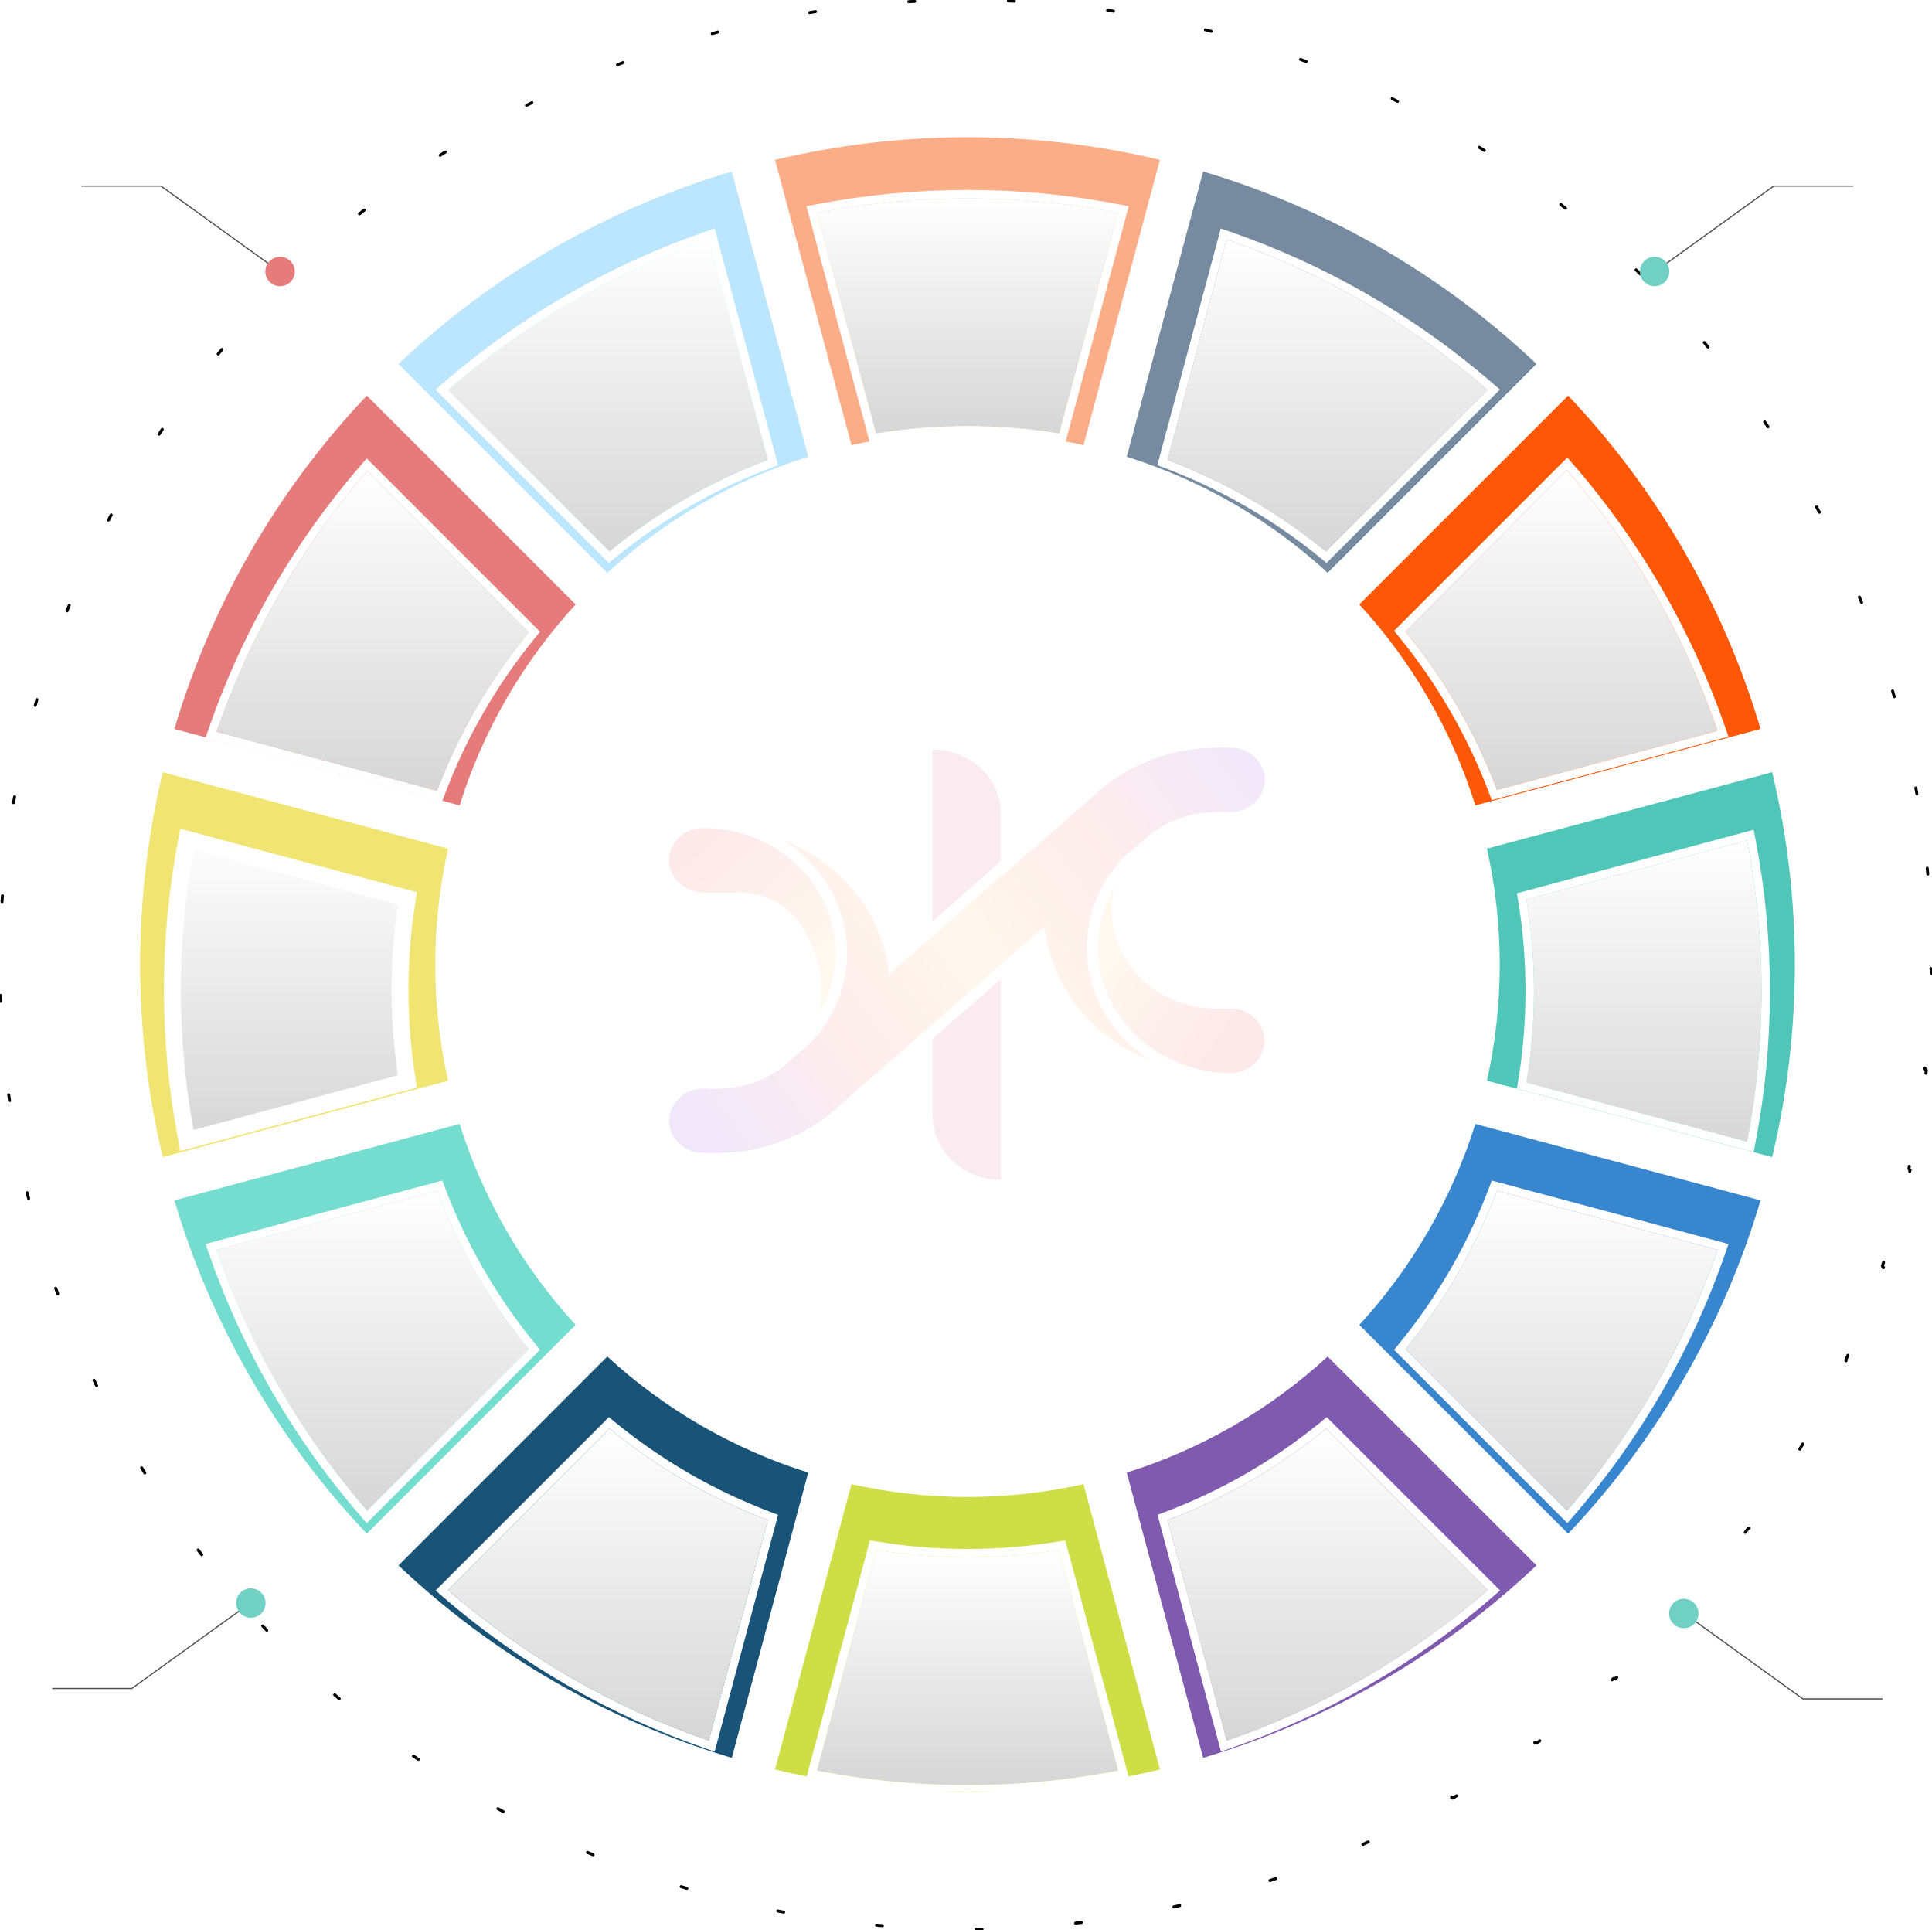 <svg width="926" height="925" viewBox="0 0 926 925" fill="none" xmlns="http://www.w3.org/2000/svg">
<path d="M923.713 416.044C925.156 430.555 925.927 445.264 925.995 460.138C925.601 460.14 925.282 460.46 925.283 460.855C925.284 461.051 925.284 461.248 925.285 461.444C925.285 461.724 925.286 462.005 925.286 462.285C925.286 462.763 925.285 463.239 925.283 463.716C925.282 464.111 925.601 464.431 925.995 464.433C925.927 479.307 925.156 494.016 923.713 508.527C923.32 508.488 922.97 508.774 922.93 509.166C922.835 510.113 922.736 511.06 922.635 512.005C922.593 512.397 922.876 512.749 923.268 512.792C921.662 527.55 919.361 542.1 916.397 556.408C916.01 556.327 915.632 556.575 915.552 556.961C915.357 557.893 915.16 558.823 914.96 559.752C914.877 560.138 915.122 560.518 915.507 560.601C912.366 575.082 908.545 589.311 904.08 603.252C903.704 603.131 903.302 603.337 903.181 603.713C902.89 604.617 902.596 605.52 902.299 606.422C902.176 606.797 902.38 607.201 902.754 607.324C898.11 621.37 892.81 635.117 886.89 648.53C886.529 648.371 886.107 648.534 885.947 648.894C885.563 649.762 885.175 650.628 884.786 651.493C884.624 651.853 884.784 652.276 885.143 652.438C879.053 665.896 872.335 679.011 865.029 691.746C864.687 691.549 864.251 691.667 864.054 692.009C863.58 692.831 863.105 693.651 862.626 694.47C862.427 694.81 862.542 695.248 862.882 695.447C855.421 708.176 847.368 720.517 838.761 732.431C838.441 732.2 837.995 732.272 837.763 732.591C837.207 733.359 836.648 734.125 836.087 734.889C835.853 735.207 835.922 735.654 836.24 735.888C827.498 747.755 818.203 759.191 808.392 770.156C808.098 769.893 807.647 769.918 807.383 770.211C806.75 770.917 806.114 771.621 805.476 772.323C805.211 772.615 805.233 773.066 805.524 773.332C795.605 784.215 785.172 794.624 774.264 804.52C773.999 804.228 773.547 804.205 773.255 804.47C772.552 805.106 771.846 805.74 771.139 806.372C770.845 806.635 770.819 807.086 771.082 807.38C760.096 817.165 748.639 826.434 736.751 835.15C736.518 834.832 736.071 834.763 735.753 834.996C734.987 835.555 734.22 836.112 733.451 836.667C733.131 836.898 733.058 837.344 733.289 837.664C721.357 846.244 708.999 854.271 696.253 861.708C696.055 861.367 695.618 861.251 695.277 861.449C694.457 861.926 693.636 862.4 692.813 862.872C692.47 863.068 692.352 863.504 692.548 863.847C679.8 871.127 666.673 877.819 653.202 883.887C653.041 883.527 652.618 883.367 652.258 883.528C651.393 883.916 650.526 884.302 649.657 884.685C649.296 884.845 649.133 885.266 649.292 885.627C635.869 891.524 622.114 896.803 608.06 901.428C607.938 901.053 607.534 900.849 607.159 900.972C606.257 901.267 605.353 901.56 604.448 901.85C604.073 901.97 603.866 902.372 603.986 902.748C590.04 907.194 575.807 910.998 561.322 914.126C561.239 913.74 560.859 913.495 560.474 913.578C559.544 913.777 558.614 913.973 557.682 914.167C557.296 914.247 557.048 914.625 557.128 915.011C542.818 917.962 528.266 920.253 513.507 921.852C513.465 921.46 513.113 921.176 512.721 921.218C511.775 921.319 510.829 921.417 509.882 921.512C509.489 921.552 509.203 921.902 509.242 922.294C494.731 923.731 480.022 924.499 465.147 924.566C465.146 924.172 464.825 923.853 464.431 923.854C464.174 923.855 463.917 923.856 463.66 923.856C463.44 923.856 463.22 923.857 463 923.857C462.523 923.857 462.046 923.856 461.569 923.854C461.175 923.853 460.854 924.172 460.853 924.566C445.978 924.499 431.269 923.731 416.758 922.294C416.797 921.902 416.511 921.552 416.118 921.512C415.716 921.472 415.313 921.431 414.911 921.389C414.367 921.333 413.823 921.276 413.279 921.218C412.887 921.176 412.535 921.46 412.493 921.852C397.733 920.253 383.182 917.962 368.872 915.011C368.952 914.625 368.704 914.247 368.318 914.167C367.386 913.973 366.456 913.777 365.526 913.578C365.14 913.495 364.761 913.74 364.678 914.126C350.193 910.998 335.96 907.194 322.014 902.748C322.134 902.372 321.927 901.97 321.552 901.85C320.647 901.56 319.743 901.267 318.841 900.972C318.466 900.849 318.062 901.053 317.939 901.428C303.886 896.803 290.13 891.524 276.708 885.627C276.867 885.266 276.704 884.844 276.343 884.685C275.474 884.302 274.607 883.916 273.742 883.528C273.382 883.367 272.959 883.527 272.797 883.887C259.327 877.819 246.2 871.127 233.452 863.847C233.648 863.504 233.53 863.068 233.187 862.872C232.364 862.4 231.543 861.926 230.723 861.449C230.382 861.251 229.945 861.367 229.746 861.707C217.001 854.271 204.643 846.244 192.711 837.664C192.942 837.344 192.869 836.898 192.549 836.667C191.78 836.112 191.013 835.555 190.247 834.995C189.929 834.763 189.482 834.832 189.249 835.15C177.361 826.434 165.904 817.165 154.918 807.38C155.181 807.086 155.155 806.635 154.861 806.372C154.154 805.74 153.448 805.106 152.745 804.47C152.452 804.205 152.001 804.228 151.736 804.52C140.828 794.624 130.395 784.215 120.476 773.332C120.767 773.066 120.789 772.615 120.524 772.323C119.886 771.621 119.25 770.917 118.617 770.211C118.353 769.918 117.902 769.893 117.608 770.156C107.797 759.191 98.502 747.755 89.76 735.888C90.078 735.654 90.147 735.207 89.913 734.889C89.352 734.125 88.793 733.359 88.237 732.591C88.005 732.272 87.559 732.2 87.239 732.431C78.632 720.517 70.579 708.176 63.118 695.447C63.458 695.248 63.573 694.81 63.374 694.47C62.895 693.651 62.42 692.831 61.946 692.009C61.749 691.667 61.313 691.549 60.971 691.746C53.664 679.011 46.947 665.896 40.857 652.438C41.216 652.276 41.376 651.853 41.214 651.493C40.825 650.628 40.437 649.762 40.053 648.894C39.893 648.534 39.471 648.371 39.111 648.53C33.19 635.117 27.89 621.37 23.246 607.324C23.62 607.201 23.824 606.797 23.701 606.422C23.404 605.52 23.11 604.617 22.819 603.713C22.698 603.337 22.296 603.131 21.92 603.252C17.455 589.311 13.634 575.082 10.492 560.601C10.878 560.518 11.123 560.138 11.04 559.752C10.84 558.823 10.643 557.893 10.448 556.961C10.368 556.575 9.989 556.327 9.603 556.408C6.639 542.1 4.338 527.55 2.732 512.792C3.124 512.749 3.407 512.397 3.365 512.005C3.264 511.06 3.165 510.113 3.07 509.166C3.03 508.773 2.68 508.487 2.287 508.527C0.844 494.016 0.073 479.307 0.005 464.433C0.399 464.431 0.718 464.111 0.717 463.716C0.715 463.239 0.715 462.763 0.715 462.285C0.715 461.808 0.715 461.332 0.717 460.855C0.718 460.46 0.399 460.14 0.005 460.138C0.073 445.264 0.844 430.555 2.287 416.044C2.68 416.083 3.03 415.797 3.07 415.405C3.165 414.458 3.264 413.511 3.365 412.566C3.407 412.174 3.124 411.822 2.732 411.779C4.338 397.021 6.639 382.471 9.603 368.163C9.99 368.244 10.368 367.996 10.448 367.61C10.643 366.678 10.84 365.748 11.04 364.819C11.123 364.433 10.878 364.053 10.492 363.97C13.634 349.489 17.455 335.26 21.92 321.319C22.296 321.44 22.698 321.234 22.819 320.858C23.11 319.954 23.404 319.051 23.701 318.149C23.824 317.774 23.62 317.37 23.246 317.247C27.89 303.201 33.19 289.454 39.111 276.041C39.471 276.2 39.893 276.037 40.053 275.677C40.437 274.809 40.825 273.943 41.214 273.078C41.376 272.718 41.216 272.295 40.857 272.133C46.947 258.675 53.664 245.56 60.971 232.825C61.313 233.022 61.749 232.904 61.946 232.562C62.42 231.74 62.895 230.92 63.374 230.101C63.573 229.76 63.458 229.323 63.118 229.124C70.579 216.395 78.632 204.054 87.239 192.139C87.559 192.371 88.005 192.299 88.237 191.98C88.793 191.212 89.352 190.446 89.913 189.682C90.147 189.364 90.078 188.917 89.76 188.683C98.502 176.816 107.797 165.38 117.608 154.415C117.902 154.678 118.353 154.653 118.617 154.36C119.25 153.654 119.886 152.95 120.524 152.248C120.789 151.956 120.767 151.505 120.476 151.239C130.395 140.356 140.828 129.947 151.736 120.051C152.001 120.343 152.453 120.366 152.745 120.101C153.448 119.465 154.154 118.831 154.861 118.199C155.155 117.936 155.181 117.485 154.918 117.191C165.904 107.406 177.361 98.137 189.249 89.421C189.482 89.739 189.929 89.808 190.247 89.575C191.013 89.016 191.78 88.459 192.549 87.904C192.869 87.673 192.942 87.227 192.711 86.907C204.643 78.327 217.001 70.3 229.747 62.863C229.945 63.204 230.382 63.32 230.723 63.121C231.543 62.645 232.364 62.171 233.187 61.699C233.53 61.503 233.648 61.067 233.452 60.724C246.2 53.444 259.327 46.752 272.798 40.684C272.959 41.044 273.382 41.204 273.742 41.043C274.607 40.654 275.474 40.269 276.343 39.886C276.704 39.726 276.867 39.305 276.708 38.944C290.131 33.047 303.886 27.768 317.94 23.143C318.063 23.518 318.466 23.722 318.841 23.599C319.743 23.304 320.647 23.011 321.552 22.721C321.927 22.601 322.134 22.199 322.014 21.823C335.96 17.377 350.193 13.572 364.678 10.445C364.761 10.831 365.141 11.076 365.526 10.993C366.456 10.794 367.386 10.598 368.318 10.404C368.704 10.324 368.952 9.946 368.872 9.56C383.182 6.609 397.734 4.318 412.493 2.719C412.535 3.111 412.887 3.395 413.279 3.353C414.225 3.252 415.171 3.154 416.118 3.059C416.511 3.019 416.797 2.669 416.758 2.277C431.269 0.84 445.978 0.072 460.853 0.005C460.854 0.399 461.175 0.718 461.569 0.717C462.046 0.715 462.523 0.715 463 0.715C463.477 0.715 463.954 0.715 464.431 0.717C464.825 0.718 465.146 0.399 465.147 0.005C480.022 0.072 494.731 0.84 509.242 2.277C509.203 2.669 509.489 3.019 509.882 3.059C510.829 3.154 511.775 3.252 512.721 3.353C513.113 3.395 513.465 3.111 513.507 2.719C528.267 4.318 542.818 6.609 557.128 9.56C557.048 9.946 557.296 10.324 557.682 10.404C558.614 10.598 559.544 10.794 560.474 10.993C560.86 11.076 561.239 10.831 561.322 10.445C575.807 13.572 590.04 17.377 603.986 21.823C603.866 22.199 604.073 22.601 604.448 22.721C605.353 23.011 606.257 23.304 607.159 23.599C607.534 23.722 607.938 23.518 608.061 23.143C622.114 27.768 635.87 33.047 649.292 38.944C649.133 39.305 649.296 39.727 649.657 39.886C650.526 40.269 651.393 40.655 652.258 41.043C652.618 41.204 653.041 41.044 653.203 40.684C666.673 46.752 679.8 53.444 692.548 60.724C692.352 61.067 692.47 61.503 692.813 61.699C693.636 62.171 694.457 62.645 695.277 63.122C695.618 63.32 696.055 63.204 696.253 62.864C708.999 70.3 721.357 78.327 733.289 86.907C733.058 87.227 733.131 87.673 733.451 87.904C734.22 88.459 734.987 89.016 735.753 89.576C736.071 89.808 736.518 89.739 736.751 89.421C748.639 98.137 760.096 107.406 771.082 117.191C770.819 117.485 770.845 117.936 771.139 118.199C771.846 118.831 772.552 119.465 773.255 120.101C773.548 120.366 773.999 120.343 774.264 120.051C785.172 129.947 795.605 140.356 805.524 151.239C805.233 151.505 805.211 151.956 805.476 152.248C806.114 152.95 806.75 153.654 807.383 154.36C807.647 154.653 808.098 154.678 808.392 154.415C818.203 165.38 827.498 176.816 836.24 188.683C835.922 188.917 835.853 189.364 836.087 189.682C836.648 190.446 837.207 191.212 837.763 191.98C837.995 192.299 838.441 192.371 838.761 192.14C847.368 204.054 855.422 216.395 862.882 229.124C862.542 229.323 862.427 229.76 862.626 230.101C863.105 230.92 863.58 231.74 864.054 232.562C864.25 232.904 864.687 233.022 865.029 232.825C872.336 245.56 879.053 258.675 885.143 272.133C884.784 272.295 884.624 272.718 884.786 273.078C885.175 273.943 885.563 274.809 885.947 275.677C886.107 276.037 886.529 276.2 886.89 276.041C892.81 289.454 898.11 303.201 902.754 317.247C902.38 317.37 902.176 317.774 902.299 318.149C902.596 319.051 902.89 319.954 903.181 320.858C903.302 321.234 903.704 321.44 904.08 321.319C908.545 335.26 912.366 349.489 915.507 363.97C915.122 364.053 914.877 364.433 914.96 364.819C915.039 365.185 915.117 365.552 915.195 365.919C915.315 366.482 915.434 367.046 915.552 367.61C915.632 367.996 916.01 368.244 916.397 368.163C919.361 382.471 921.662 397.021 923.268 411.779C922.876 411.822 922.593 412.174 922.635 412.566C922.677 412.962 922.719 413.358 922.761 413.755C922.818 414.305 922.875 414.855 922.93 415.405C922.97 415.797 923.32 416.084 923.713 416.044Z" stroke="black" stroke-width="1.429" stroke-linecap="round" stroke-linejoin="round" stroke-dasharray="2.86 45.73"/>
<g clip-path="url(#clip0_102_3)">
<path d="M849.392 554.518L712.68 517.888C720.858 481.274 720.858 443.299 712.68 406.685L849.392 370.055C863.893 430.684 863.893 493.889 849.392 554.518Z" fill="#4FC6B7"/>
<path d="M555.944 847.954C495.315 862.452 432.11 862.452 371.477 847.954L408.111 711.242C444.725 719.42 482.7 719.42 519.314 711.242L555.944 847.954Z" fill="#CEDE47"/>
<path d="M555.944 76.615L519.314 213.327C482.7 205.15 444.725 205.15 408.111 213.327L371.477 76.615C432.11 62.118 495.315 62.118 555.944 76.615Z" fill="#FBAD88"/>
<path d="M736.425 174.404L636.344 274.485C608.725 249.094 575.84 230.11 540.039 218.884L576.673 82.172C636.433 99.932 691.164 131.531 736.425 174.404Z" fill="#768BA0"/>
<path d="M387.378 218.884C351.582 230.11 318.696 249.094 291.074 274.485L190.996 174.404C236.254 131.531 290.989 99.932 350.748 82.172L387.378 218.884Z" fill="#BCE6FE"/>
<path d="M387.378 705.687L350.748 842.4C290.989 824.639 236.254 793.041 190.996 750.168L291.074 650.086C318.696 675.478 351.582 694.461 387.378 705.687Z" fill="#195478"/>
<path d="M736.425 750.168C691.164 793.041 636.433 824.639 576.673 842.4L540.039 705.687C575.84 694.461 608.725 675.478 636.344 650.086L736.425 750.168Z" fill="#7F5AAF"/>
<path d="M843.833 349.33L707.121 385.964C695.895 350.164 676.911 317.278 651.52 289.656L751.597 189.578C794.474 234.836 826.073 289.571 843.833 349.33Z" fill="#FD5807"/>
<path d="M275.907 289.656C250.515 317.282 231.528 350.164 220.302 385.964L83.594 349.33C101.35 289.571 132.952 234.836 175.826 189.578L275.907 289.656Z" fill="#E67B7B"/>
<path d="M275.907 634.922L175.826 735.004C132.952 689.746 101.35 635.011 83.594 575.252L220.302 538.617C231.528 574.418 250.515 607.299 275.907 634.922Z" fill="#75DDD0"/>
<path d="M843.833 575.252C826.073 635.011 794.474 689.746 751.597 735.004L651.52 634.926C676.911 607.303 695.895 574.418 707.121 538.617L843.833 575.252Z" fill="#3886CE"/>
<path d="M214.752 517.888L78.04 554.518C63.539 493.889 63.539 430.684 78.04 370.055L214.752 406.685C206.574 443.299 206.574 481.274 214.752 517.888Z" fill="#F0E472"/>
<g filter="url(#filter0_dii_102_3)">
<path fill-rule="evenodd" clip-rule="evenodd" d="M837.367 390.547C846.586 438.229 846.586 487.244 837.367 534.926L731.645 506.599C736.404 477.552 736.404 447.92 731.645 418.874L837.367 390.547Z" fill="url(#paint0_linear_102_3)"/>
<path d="M836.843 536.881L838.942 537.443L839.355 535.31C848.622 487.374 848.622 438.099 839.355 390.163L838.942 388.029L836.843 388.592L731.121 416.919L729.351 417.393L729.647 419.201C734.37 448.031 734.37 477.442 729.647 506.271L729.351 508.08L731.121 508.554L836.843 536.881Z" stroke="white" stroke-width="4.048"/>
</g>
<g filter="url(#filter1_dii_102_3)">
<path fill-rule="evenodd" clip-rule="evenodd" d="M507.633 730.625L535.96 836.347C488.278 845.563 439.263 845.563 391.578 836.347L419.908 730.625C448.955 735.384 478.587 735.384 507.633 730.625Z" fill="url(#paint1_linear_102_3)"/>
<path d="M536.344 838.334L538.478 837.922L537.915 835.823L509.588 730.101L509.114 728.331L507.306 728.627C478.476 733.351 449.065 733.351 420.235 728.627L418.427 728.331L417.953 730.101L389.623 835.823L389.06 837.922L391.194 838.334C439.133 847.599 488.408 847.599 536.344 838.334Z" stroke="white" stroke-width="4.048"/>
</g>
<g filter="url(#filter2_dii_102_3)">
<path fill-rule="evenodd" clip-rule="evenodd" d="M391.578 89.826C439.263 80.61 488.278 80.61 535.96 89.826L507.633 195.548C478.587 190.789 448.955 190.789 419.908 195.548L391.578 89.826Z" fill="url(#paint2_linear_102_3)"/>
<path d="M537.915 90.35L538.478 88.251L536.344 87.839C488.408 78.574 439.133 78.574 391.194 87.839L389.06 88.251L389.623 90.35L417.953 196.072L418.427 197.842L420.235 197.545C449.065 192.822 478.476 192.822 507.306 197.545L509.114 197.841L509.588 196.072L537.915 90.35Z" stroke="white" stroke-width="4.048"/>
</g>
<g filter="url(#filter3_dii_102_3)">
<path fill-rule="evenodd" clip-rule="evenodd" d="M712.941 174.76L635.547 252.154C612.771 233.508 587.11 218.694 559.574 208.292L587.904 102.57C633.808 118.43 676.253 142.935 712.941 174.76Z" fill="url(#paint3_linear_102_3)"/>
<path d="M634.264 253.72L635.682 254.881L636.978 253.585L714.373 176.191L715.909 174.654L714.268 173.23C677.385 141.237 634.714 116.601 588.565 100.657L586.511 99.948L585.949 102.046L557.619 207.768L557.145 209.538L558.859 210.186C586.189 220.51 611.659 235.213 634.264 253.72Z" stroke="white" stroke-width="4.048"/>
</g>
<g filter="url(#filter4_dii_102_3)">
<path fill-rule="evenodd" clip-rule="evenodd" d="M339.748 102.57L368.075 208.293C340.542 218.694 314.88 233.508 292.103 252.154L214.711 174.759C251.396 142.936 293.843 118.43 339.748 102.57Z" fill="url(#paint4_linear_102_3)"/>
<path d="M368.791 210.186L370.505 209.539L370.03 207.769L341.703 102.046L341.141 99.947L339.087 100.657C292.938 116.601 250.265 141.237 213.385 173.23L211.743 174.654L213.28 176.191L290.672 253.586L291.967 254.881L293.385 253.721C315.993 235.214 341.463 220.51 368.791 210.186Z" stroke="white" stroke-width="4.048"/>
</g>
<g filter="url(#filter5_dii_102_3)">
<path fill-rule="evenodd" clip-rule="evenodd" d="M292.103 672.422C314.88 691.068 340.542 705.882 368.075 716.284L339.748 822.006C293.843 806.146 251.396 781.641 214.711 749.817L292.103 672.422Z" fill="url(#paint5_linear_102_3)"/>
<path d="M370.03 716.808L370.505 715.038L368.791 714.39C341.463 704.066 315.993 689.362 293.385 670.856L291.967 669.695L290.672 670.991L213.28 748.386L211.743 749.922L213.385 751.346C250.265 783.339 292.938 807.975 339.087 823.919L341.141 824.629L341.703 822.53L370.03 716.808Z" stroke="white" stroke-width="4.048"/>
</g>
<g filter="url(#filter6_dii_102_3)">
<path fill-rule="evenodd" clip-rule="evenodd" d="M635.641 672.422L713.035 749.816C676.347 781.641 633.902 806.146 587.998 822.006L559.668 716.284C587.203 705.882 612.865 691.068 635.641 672.422Z" fill="url(#paint6_linear_102_3)"/>
<path d="M714.361 751.346L716.003 749.922L714.466 748.385L637.072 670.991L635.776 669.695L634.358 670.856C611.753 689.363 586.283 704.066 558.953 714.39L557.238 715.038L557.713 716.808L586.043 822.53L586.605 824.629L588.659 823.919C634.807 807.975 677.478 783.339 714.361 751.346Z" stroke="white" stroke-width="4.048"/>
</g>
<g filter="url(#filter7_dii_102_3)">
<path fill-rule="evenodd" clip-rule="evenodd" d="M751.013 213.047C782.84 249.732 807.345 292.18 823.206 338.085L717.484 366.415C707.082 338.879 692.267 313.217 673.621 290.439L751.013 213.047Z" fill="url(#paint7_linear_102_3)"/>
<path d="M823.729 340.04L825.828 339.478L825.119 337.424C809.174 291.274 784.538 248.601 752.542 211.72L751.118 210.079L749.582 211.616L672.19 289.008L670.894 290.303L672.055 291.721C690.562 314.329 705.266 339.8 715.59 367.13L716.237 368.845L718.007 368.37L823.729 340.04Z" stroke="white" stroke-width="4.048"/>
</g>
<g filter="url(#filter8_dii_102_3)">
<path fill-rule="evenodd" clip-rule="evenodd" d="M209.512 366.852C219.915 339.316 234.732 313.655 253.379 290.877L175.983 213.484C144.158 250.17 119.651 292.618 103.793 338.522L209.512 366.852Z" fill="url(#paint8_linear_102_3)"/>
<path d="M254.945 292.159L256.106 290.741L254.81 289.446L177.414 212.053L175.878 210.517L174.454 212.158C142.46 249.039 117.822 291.712 101.88 337.861L101.17 339.915L103.269 340.477L208.988 368.807L210.758 369.282L211.406 367.568C221.731 340.236 236.438 314.768 254.945 292.159Z" stroke="white" stroke-width="4.048"/>
</g>
<g filter="url(#filter9_dii_102_3)">
<path fill-rule="evenodd" clip-rule="evenodd" d="M209.512 558.453C219.915 585.989 234.732 611.649 253.378 634.425L175.983 711.821C144.158 675.135 119.651 632.687 103.793 586.783L209.512 558.453Z" fill="url(#paint9_linear_102_3)"/>
<path d="M254.809 635.857L256.105 634.561L254.944 633.143C236.437 610.537 221.731 585.068 211.406 557.738L210.758 556.024L208.988 556.498L103.269 584.828L101.17 585.39L101.88 587.444C117.822 633.593 142.46 676.266 174.454 713.147L175.878 714.789L177.414 713.252L254.809 635.857Z" stroke="white" stroke-width="4.048"/>
</g>
<g filter="url(#filter10_dii_102_3)">
<path fill-rule="evenodd" clip-rule="evenodd" d="M717.503 558.453L823.225 586.783C807.365 632.688 782.859 675.136 751.033 711.821L673.641 634.429C692.287 611.651 707.101 585.989 717.503 558.453Z" fill="url(#paint10_linear_102_3)"/>
<path d="M825.138 587.444L825.848 585.39L823.749 584.828L718.027 556.498L716.257 556.024L715.609 557.738C705.285 585.068 690.581 610.539 672.074 633.147L670.914 634.565L672.209 635.86L749.601 713.253L751.138 714.789L752.562 713.148C784.558 676.267 809.194 633.594 825.138 587.444Z" stroke="white" stroke-width="4.048"/>
</g>
<g filter="url(#filter11_dii_102_3)">
<mask id="path-36-outside-1_102_3" maskUnits="userSpaceOnUse" x="68.883" y="383.836" width="131" height="156" fill="black">
<rect fill="white" x="68.883" y="383.836" width="131" height="156"/>
<path fill-rule="evenodd" clip-rule="evenodd" d="M73.883 385.836C73.883 385.836 73.883 385.836 73.883 385.836ZM195.285 418.364C190.526 447.411 190.526 477.043 195.285 506.089L89.563 534.416C80.344 486.734 80.344 437.719 89.563 390.037L195.285 418.364Z"/>
</mask>
<path fill-rule="evenodd" clip-rule="evenodd" d="M73.883 385.836C73.883 385.836 73.883 385.836 73.883 385.836ZM195.285 418.364C190.526 447.411 190.526 477.043 195.285 506.089L89.563 534.416C80.344 486.734 80.344 437.719 89.563 390.037L195.285 418.364Z" fill="url(#paint11_linear_102_3)"/>
<path d="M75.829 386.392L75.829 386.392L71.936 385.28L71.936 385.28L75.829 386.392ZM195.285 506.089L196.333 510L199.873 509.051L199.28 505.434L195.285 506.089ZM195.285 418.364L199.28 419.019L199.873 415.402L196.333 414.454L195.285 418.364ZM89.563 534.416L85.588 535.185L86.413 539.451L90.61 538.327L89.563 534.416ZM89.563 390.037L90.61 386.127L86.413 385.002L85.588 389.269L89.563 390.037ZM69.834 385.836C69.834 385.547 69.865 385.295 69.904 385.09C69.923 384.987 69.945 384.894 69.966 384.813C69.987 384.731 70.009 384.659 70.029 384.597C70.049 384.535 70.067 384.481 70.084 384.437C70.1 384.392 70.115 384.355 70.126 384.327C70.138 384.298 70.147 384.276 70.153 384.262C70.156 384.255 70.158 384.25 70.159 384.246C70.161 384.243 70.162 384.241 70.162 384.241C70.162 384.241 70.162 384.241 70.162 384.241C70.162 384.241 70.162 384.241 70.162 384.241C70.162 384.241 70.162 384.241 70.162 384.242C70.162 384.242 70.161 384.242 70.161 384.242C70.161 384.243 70.16 384.245 70.159 384.246C70.158 384.25 70.156 384.255 70.153 384.262C70.147 384.276 70.138 384.298 70.126 384.327C70.115 384.355 70.1 384.392 70.084 384.437C70.067 384.481 70.049 384.535 70.029 384.597C70.009 384.659 69.987 384.731 69.966 384.813C69.945 384.894 69.923 384.987 69.904 385.09C69.865 385.295 69.834 385.547 69.834 385.836H77.931C77.931 386.125 77.9 386.377 77.862 386.582C77.843 386.685 77.821 386.777 77.8 386.859C77.779 386.94 77.757 387.013 77.737 387.075C77.717 387.137 77.698 387.191 77.682 387.235C77.665 387.279 77.651 387.317 77.639 387.345C77.628 387.373 77.619 387.396 77.613 387.41C77.61 387.416 77.608 387.422 77.606 387.425C77.605 387.429 77.604 387.431 77.604 387.431C77.604 387.431 77.604 387.431 77.604 387.431C77.604 387.431 77.604 387.431 77.604 387.431C77.604 387.431 77.604 387.43 77.604 387.43C77.604 387.43 77.604 387.43 77.605 387.429C77.605 387.429 77.605 387.427 77.606 387.425C77.608 387.422 77.61 387.416 77.613 387.41C77.619 387.396 77.628 387.373 77.639 387.345C77.651 387.317 77.665 387.279 77.682 387.235C77.698 387.191 77.717 387.137 77.737 387.075C77.757 387.013 77.779 386.94 77.8 386.859C77.821 386.777 77.843 386.685 77.862 386.582C77.9 386.377 77.931 386.125 77.931 385.836H69.834ZM199.28 505.434C194.592 476.821 194.592 447.632 199.28 419.019L191.29 417.71C186.46 447.19 186.46 477.264 191.29 506.744L199.28 505.434ZM90.61 538.327L196.333 510L194.237 502.178L88.515 530.506L90.61 538.327ZM85.588 389.269C76.271 437.458 76.271 486.995 85.588 535.185L93.537 533.648C84.417 486.473 84.417 437.98 93.537 390.806L85.588 389.269ZM196.333 414.454L90.61 386.127L88.515 393.948L194.237 422.275L196.333 414.454Z" fill="white" mask="url(#path-36-outside-1_102_3)"/>
</g>
</g>
<path d="M39 89.156L77.166 89.156L134 130.156L77.166 89.156L39 89.156Z" stroke="#4D4D4D" stroke-width="0.557"/>
<path d="M134.236 137.156C138.129 137.156 141.287 133.999 141.287 130.107C141.287 126.215 138.129 123.057 134.236 123.057C130.342 123.057 127.184 126.215 127.184 130.107C127.184 133.999 130.342 137.156 134.236 137.156Z" fill="#E57B7B"/>
<path d="M25 809.156L63.166 809.156L120 768.156L63.166 809.156L25 809.156Z" stroke="#4D4D4D" stroke-width="0.557"/>
<path d="M120.236 761.156C124.129 761.156 127.287 764.314 127.287 768.206C127.287 772.098 124.129 775.255 120.236 775.255C116.342 775.255 113.184 772.098 113.184 768.206C113.184 764.314 116.342 761.156 120.236 761.156Z" fill="#70D0C4"/>
<path d="M902.289 814.156L864.123 814.156L807.289 773.156L864.123 814.156L902.289 814.156Z" stroke="#4D4D4D" stroke-width="0.557"/>
<path d="M807.054 766.156C803.16 766.156 800.002 769.314 800.002 773.206C800.002 777.098 803.16 780.255 807.054 780.255C810.947 780.255 814.105 777.098 814.105 773.206C814.105 769.314 810.947 766.156 807.054 766.156Z" fill="#70D0C4"/>
<path d="M888.289 89.156L850.123 89.156L793.289 130.156L850.123 89.156L888.289 89.156Z" stroke="#4D4D4D" stroke-width="0.557"/>
<path d="M793.054 137.156C789.16 137.156 786.002 133.999 786.002 130.107C786.002 126.215 789.16 123.057 793.054 123.057C796.947 123.057 800.105 126.215 800.105 130.107C800.105 133.999 796.947 137.156 793.054 137.156Z" fill="#70D0C4"/>
<g opacity="0.1">
<path d="M446.955 359.211V441.589L479.693 412.692V390.02C479.74 372.993 465.048 359.211 446.955 359.211Z" fill="#CC2E6E"/>
<path d="M479.744 565.408V469.203L447.006 497.789V534.599C446.959 551.626 461.651 565.408 479.744 565.408Z" fill="#CC2E6E"/>
<path d="M384.137 443.78C393.349 458.806 395.711 473.166 392.451 485.747C397.601 477.123 400.482 467.209 400.482 456.672C400.482 424.174 372.8 397.634 338.456 396.789H337.086C328.063 396.789 320.693 403.68 320.693 412.216C320.693 420.707 328.016 427.642 337.086 427.642H354.376C366.658 427.642 377.996 433.822 384.137 443.78Z" fill="url(#paint12_linear_102_3)"/>
<path d="M582.93 358.362C562.475 358.362 543.721 365.387 529.265 376.99L529.029 377.212C527.423 378.501 525.911 379.835 524.399 381.213L479.757 420.157V419.713L447.019 448.61V448.699L436.485 457.901L436.06 458.257L434.312 459.768L426.234 466.837C423.116 437.718 402.944 413.311 375.309 402.552C393.827 414.245 406.015 434.072 406.015 456.612C406.015 473.017 399.543 488.043 388.819 499.468L380.222 506.937L378.332 508.582L375.45 511.116C375.403 511.16 375.403 511.16 375.356 511.205C366.758 517.785 355.798 521.697 343.894 521.697H337.138C328.116 521.697 320.746 528.588 320.746 537.123C320.746 545.615 328.068 552.55 337.138 552.55H343.894C364.113 552.55 382.678 545.703 397.086 534.322C397.134 534.278 397.228 534.234 397.275 534.189C399.26 532.633 401.149 530.988 402.944 529.254L403.039 529.165L447.067 490.755V490.799L466.246 474.039L479.804 462.169L490.197 453.1L500.637 443.986C503.708 473.105 523.88 497.557 551.562 508.271C533.091 496.579 520.903 476.751 520.903 454.256C520.903 437.762 527.47 422.691 538.288 411.177L547.122 403.486L548.397 402.375L551.09 400.018C559.782 393.217 570.931 389.126 583.072 389.126H589.827C598.85 389.126 606.219 382.236 606.219 373.7C606.219 365.209 598.897 358.273 589.827 358.273H582.93V358.362Z" fill="url(#paint13_linear_102_3)"/>
<path d="M532.891 436.242C532.891 432.418 533.363 428.684 534.308 425.172C529.206 433.796 526.277 443.71 526.277 454.291C526.277 486.789 553.96 513.33 588.304 514.174H589.674C598.697 514.174 606.066 507.284 606.066 498.748C606.066 490.257 598.744 483.321 589.674 483.321H582.919C555.33 483.321 532.891 462.204 532.891 436.242Z" fill="url(#paint14_linear_102_3)"/>
</g>
<defs>
<filter id="filter0_dii_102_3" x="706.814" y="377.411" width="161.758" height="194.938" filterUnits="userSpaceOnUse" color-interpolation-filters="sRGB">
<feFlood flood-opacity="0" result="BackgroundImageFix"/>
<feColorMatrix in="SourceAlpha" type="matrix" values="0 0 0 0 0 0 0 0 0 0 0 0 0 0 0 0 0 0 127 0" result="hardAlpha"/>
<feOffset dy="12.145"/>
<feGaussianBlur stdDeviation="10.121"/>
<feColorMatrix type="matrix" values="0 0 0 0 0.2 0 0 0 0 0.2 0 0 0 0 0.2 0 0 0 0.2 0"/>
<feBlend mode="normal" in2="BackgroundImageFix" result="effect1_dropShadow_102_3"/>
<feBlend mode="normal" in="SourceGraphic" in2="effect1_dropShadow_102_3" result="shape"/>
<feColorMatrix in="SourceAlpha" type="matrix" values="0 0 0 0 0 0 0 0 0 0 0 0 0 0 0 0 0 0 127 0" result="hardAlpha"/>
<feOffset dy="6.732"/>
<feGaussianBlur stdDeviation="3.366"/>
<feComposite in2="hardAlpha" operator="arithmetic" k2="-1" k3="1"/>
<feColorMatrix type="matrix" values="0 0 0 0 1 0 0 0 0 1 0 0 0 0 1 0 0 0 1 0"/>
<feBlend mode="normal" in2="shape" result="effect2_innerShadow_102_3"/>
<feColorMatrix in="SourceAlpha" type="matrix" values="0 0 0 0 0 0 0 0 0 0 0 0 0 0 0 0 0 0 127 0" result="hardAlpha"/>
<feOffset dy="-6.732"/>
<feGaussianBlur stdDeviation="3.366"/>
<feComposite in2="hardAlpha" operator="arithmetic" k2="-1" k3="1"/>
<feColorMatrix type="matrix" values="0 0 0 0 0.8 0 0 0 0 0.8 0 0 0 0 0.8 0 0 0 1 0"/>
<feBlend mode="normal" in2="effect2_innerShadow_102_3" result="effect3_innerShadow_102_3"/>
</filter>
<filter id="filter1_dii_102_3" x="366.301" y="717.942" width="194.938" height="161.75" filterUnits="userSpaceOnUse" color-interpolation-filters="sRGB">
<feFlood flood-opacity="0" result="BackgroundImageFix"/>
<feColorMatrix in="SourceAlpha" type="matrix" values="0 0 0 0 0 0 0 0 0 0 0 0 0 0 0 0 0 0 127 0" result="hardAlpha"/>
<feOffset dy="12.145"/>
<feGaussianBlur stdDeviation="10.121"/>
<feColorMatrix type="matrix" values="0 0 0 0 0.2 0 0 0 0 0.2 0 0 0 0 0.2 0 0 0 0.2 0"/>
<feBlend mode="normal" in2="BackgroundImageFix" result="effect1_dropShadow_102_3"/>
<feBlend mode="normal" in="SourceGraphic" in2="effect1_dropShadow_102_3" result="shape"/>
<feColorMatrix in="SourceAlpha" type="matrix" values="0 0 0 0 0 0 0 0 0 0 0 0 0 0 0 0 0 0 127 0" result="hardAlpha"/>
<feOffset dy="6.732"/>
<feGaussianBlur stdDeviation="3.366"/>
<feComposite in2="hardAlpha" operator="arithmetic" k2="-1" k3="1"/>
<feColorMatrix type="matrix" values="0 0 0 0 1 0 0 0 0 1 0 0 0 0 1 0 0 0 1 0"/>
<feBlend mode="normal" in2="shape" result="effect2_innerShadow_102_3"/>
<feColorMatrix in="SourceAlpha" type="matrix" values="0 0 0 0 0 0 0 0 0 0 0 0 0 0 0 0 0 0 127 0" result="hardAlpha"/>
<feOffset dy="-6.732"/>
<feGaussianBlur stdDeviation="3.366"/>
<feComposite in2="hardAlpha" operator="arithmetic" k2="-1" k3="1"/>
<feColorMatrix type="matrix" values="0 0 0 0 0.8 0 0 0 0 0.8 0 0 0 0 0.8 0 0 0 1 0"/>
<feBlend mode="normal" in2="effect2_innerShadow_102_3" result="effect3_innerShadow_102_3"/>
</filter>
<filter id="filter2_dii_102_3" x="366.301" y="70.77" width="194.938" height="161.75" filterUnits="userSpaceOnUse" color-interpolation-filters="sRGB">
<feFlood flood-opacity="0" result="BackgroundImageFix"/>
<feColorMatrix in="SourceAlpha" type="matrix" values="0 0 0 0 0 0 0 0 0 0 0 0 0 0 0 0 0 0 127 0" result="hardAlpha"/>
<feOffset dy="12.145"/>
<feGaussianBlur stdDeviation="10.121"/>
<feColorMatrix type="matrix" values="0 0 0 0 0.2 0 0 0 0 0.2 0 0 0 0 0.2 0 0 0 0.2 0"/>
<feBlend mode="normal" in2="BackgroundImageFix" result="effect1_dropShadow_102_3"/>
<feBlend mode="normal" in="SourceGraphic" in2="effect1_dropShadow_102_3" result="shape"/>
<feColorMatrix in="SourceAlpha" type="matrix" values="0 0 0 0 0 0 0 0 0 0 0 0 0 0 0 0 0 0 127 0" result="hardAlpha"/>
<feOffset dy="6.732"/>
<feGaussianBlur stdDeviation="3.366"/>
<feComposite in2="hardAlpha" operator="arithmetic" k2="-1" k3="1"/>
<feColorMatrix type="matrix" values="0 0 0 0 1 0 0 0 0 1 0 0 0 0 1 0 0 0 1 0"/>
<feBlend mode="normal" in2="shape" result="effect2_innerShadow_102_3"/>
<feColorMatrix in="SourceAlpha" type="matrix" values="0 0 0 0 0 0 0 0 0 0 0 0 0 0 0 0 0 0 127 0" result="hardAlpha"/>
<feOffset dy="-6.732"/>
<feGaussianBlur stdDeviation="3.366"/>
<feComposite in2="hardAlpha" operator="arithmetic" k2="-1" k3="1"/>
<feColorMatrix type="matrix" values="0 0 0 0 0.8 0 0 0 0 0.8 0 0 0 0 0.8 0 0 0 1 0"/>
<feBlend mode="normal" in2="effect2_innerShadow_102_3" result="effect3_innerShadow_102_3"/>
</filter>
<filter id="filter3_dii_102_3" x="534.473" y="89.231" width="204.647" height="200.766" filterUnits="userSpaceOnUse" color-interpolation-filters="sRGB">
<feFlood flood-opacity="0" result="BackgroundImageFix"/>
<feColorMatrix in="SourceAlpha" type="matrix" values="0 0 0 0 0 0 0 0 0 0 0 0 0 0 0 0 0 0 127 0" result="hardAlpha"/>
<feOffset dy="12.145"/>
<feGaussianBlur stdDeviation="10.121"/>
<feColorMatrix type="matrix" values="0 0 0 0 0.2 0 0 0 0 0.2 0 0 0 0 0.2 0 0 0 0.2 0"/>
<feBlend mode="normal" in2="BackgroundImageFix" result="effect1_dropShadow_102_3"/>
<feBlend mode="normal" in="SourceGraphic" in2="effect1_dropShadow_102_3" result="shape"/>
<feColorMatrix in="SourceAlpha" type="matrix" values="0 0 0 0 0 0 0 0 0 0 0 0 0 0 0 0 0 0 127 0" result="hardAlpha"/>
<feOffset dy="6.732"/>
<feGaussianBlur stdDeviation="3.366"/>
<feComposite in2="hardAlpha" operator="arithmetic" k2="-1" k3="1"/>
<feColorMatrix type="matrix" values="0 0 0 0 1 0 0 0 0 1 0 0 0 0 1 0 0 0 1 0"/>
<feBlend mode="normal" in2="shape" result="effect2_innerShadow_102_3"/>
<feColorMatrix in="SourceAlpha" type="matrix" values="0 0 0 0 0 0 0 0 0 0 0 0 0 0 0 0 0 0 127 0" result="hardAlpha"/>
<feOffset dy="-6.732"/>
<feGaussianBlur stdDeviation="3.366"/>
<feComposite in2="hardAlpha" operator="arithmetic" k2="-1" k3="1"/>
<feColorMatrix type="matrix" values="0 0 0 0 0.8 0 0 0 0 0.8 0 0 0 0 0.8 0 0 0 1 0"/>
<feBlend mode="normal" in2="effect2_innerShadow_102_3" result="effect3_innerShadow_102_3"/>
</filter>
<filter id="filter4_dii_102_3" x="188.533" y="89.231" width="204.643" height="200.766" filterUnits="userSpaceOnUse" color-interpolation-filters="sRGB">
<feFlood flood-opacity="0" result="BackgroundImageFix"/>
<feColorMatrix in="SourceAlpha" type="matrix" values="0 0 0 0 0 0 0 0 0 0 0 0 0 0 0 0 0 0 127 0" result="hardAlpha"/>
<feOffset dy="12.145"/>
<feGaussianBlur stdDeviation="10.121"/>
<feColorMatrix type="matrix" values="0 0 0 0 0.2 0 0 0 0 0.2 0 0 0 0 0.2 0 0 0 0.2 0"/>
<feBlend mode="normal" in2="BackgroundImageFix" result="effect1_dropShadow_102_3"/>
<feBlend mode="normal" in="SourceGraphic" in2="effect1_dropShadow_102_3" result="shape"/>
<feColorMatrix in="SourceAlpha" type="matrix" values="0 0 0 0 0 0 0 0 0 0 0 0 0 0 0 0 0 0 127 0" result="hardAlpha"/>
<feOffset dy="6.732"/>
<feGaussianBlur stdDeviation="3.366"/>
<feComposite in2="hardAlpha" operator="arithmetic" k2="-1" k3="1"/>
<feColorMatrix type="matrix" values="0 0 0 0 1 0 0 0 0 1 0 0 0 0 1 0 0 0 1 0"/>
<feBlend mode="normal" in2="shape" result="effect2_innerShadow_102_3"/>
<feColorMatrix in="SourceAlpha" type="matrix" values="0 0 0 0 0 0 0 0 0 0 0 0 0 0 0 0 0 0 127 0" result="hardAlpha"/>
<feOffset dy="-6.732"/>
<feGaussianBlur stdDeviation="3.366"/>
<feComposite in2="hardAlpha" operator="arithmetic" k2="-1" k3="1"/>
<feColorMatrix type="matrix" values="0 0 0 0 0.8 0 0 0 0 0.8 0 0 0 0 0.8 0 0 0 1 0"/>
<feBlend mode="normal" in2="effect2_innerShadow_102_3" result="effect3_innerShadow_102_3"/>
</filter>
<filter id="filter5_dii_102_3" x="188.533" y="658.872" width="204.643" height="200.766" filterUnits="userSpaceOnUse" color-interpolation-filters="sRGB">
<feFlood flood-opacity="0" result="BackgroundImageFix"/>
<feColorMatrix in="SourceAlpha" type="matrix" values="0 0 0 0 0 0 0 0 0 0 0 0 0 0 0 0 0 0 127 0" result="hardAlpha"/>
<feOffset dy="12.145"/>
<feGaussianBlur stdDeviation="10.121"/>
<feColorMatrix type="matrix" values="0 0 0 0 0.2 0 0 0 0 0.2 0 0 0 0 0.2 0 0 0 0.2 0"/>
<feBlend mode="normal" in2="BackgroundImageFix" result="effect1_dropShadow_102_3"/>
<feBlend mode="normal" in="SourceGraphic" in2="effect1_dropShadow_102_3" result="shape"/>
<feColorMatrix in="SourceAlpha" type="matrix" values="0 0 0 0 0 0 0 0 0 0 0 0 0 0 0 0 0 0 127 0" result="hardAlpha"/>
<feOffset dy="6.732"/>
<feGaussianBlur stdDeviation="3.366"/>
<feComposite in2="hardAlpha" operator="arithmetic" k2="-1" k3="1"/>
<feColorMatrix type="matrix" values="0 0 0 0 1 0 0 0 0 1 0 0 0 0 1 0 0 0 1 0"/>
<feBlend mode="normal" in2="shape" result="effect2_innerShadow_102_3"/>
<feColorMatrix in="SourceAlpha" type="matrix" values="0 0 0 0 0 0 0 0 0 0 0 0 0 0 0 0 0 0 127 0" result="hardAlpha"/>
<feOffset dy="-6.732"/>
<feGaussianBlur stdDeviation="3.366"/>
<feComposite in2="hardAlpha" operator="arithmetic" k2="-1" k3="1"/>
<feColorMatrix type="matrix" values="0 0 0 0 0.8 0 0 0 0 0.8 0 0 0 0 0.8 0 0 0 1 0"/>
<feBlend mode="normal" in2="effect2_innerShadow_102_3" result="effect3_innerShadow_102_3"/>
</filter>
<filter id="filter6_dii_102_3" x="534.566" y="658.872" width="204.647" height="200.766" filterUnits="userSpaceOnUse" color-interpolation-filters="sRGB">
<feFlood flood-opacity="0" result="BackgroundImageFix"/>
<feColorMatrix in="SourceAlpha" type="matrix" values="0 0 0 0 0 0 0 0 0 0 0 0 0 0 0 0 0 0 127 0" result="hardAlpha"/>
<feOffset dy="12.145"/>
<feGaussianBlur stdDeviation="10.121"/>
<feColorMatrix type="matrix" values="0 0 0 0 0.2 0 0 0 0 0.2 0 0 0 0 0.2 0 0 0 0.2 0"/>
<feBlend mode="normal" in2="BackgroundImageFix" result="effect1_dropShadow_102_3"/>
<feBlend mode="normal" in="SourceGraphic" in2="effect1_dropShadow_102_3" result="shape"/>
<feColorMatrix in="SourceAlpha" type="matrix" values="0 0 0 0 0 0 0 0 0 0 0 0 0 0 0 0 0 0 127 0" result="hardAlpha"/>
<feOffset dy="6.732"/>
<feGaussianBlur stdDeviation="3.366"/>
<feComposite in2="hardAlpha" operator="arithmetic" k2="-1" k3="1"/>
<feColorMatrix type="matrix" values="0 0 0 0 1 0 0 0 0 1 0 0 0 0 1 0 0 0 1 0"/>
<feBlend mode="normal" in2="shape" result="effect2_innerShadow_102_3"/>
<feColorMatrix in="SourceAlpha" type="matrix" values="0 0 0 0 0 0 0 0 0 0 0 0 0 0 0 0 0 0 127 0" result="hardAlpha"/>
<feOffset dy="-6.732"/>
<feGaussianBlur stdDeviation="3.366"/>
<feComposite in2="hardAlpha" operator="arithmetic" k2="-1" k3="1"/>
<feColorMatrix type="matrix" values="0 0 0 0 0.8 0 0 0 0 0.8 0 0 0 0 0.8 0 0 0 1 0"/>
<feBlend mode="normal" in2="effect2_innerShadow_102_3" result="effect3_innerShadow_102_3"/>
</filter>
<filter id="filter7_dii_102_3" x="647.926" y="199.012" width="200.768" height="204.649" filterUnits="userSpaceOnUse" color-interpolation-filters="sRGB">
<feFlood flood-opacity="0" result="BackgroundImageFix"/>
<feColorMatrix in="SourceAlpha" type="matrix" values="0 0 0 0 0 0 0 0 0 0 0 0 0 0 0 0 0 0 127 0" result="hardAlpha"/>
<feOffset dy="12.145"/>
<feGaussianBlur stdDeviation="10.121"/>
<feColorMatrix type="matrix" values="0 0 0 0 0.2 0 0 0 0 0.2 0 0 0 0 0.2 0 0 0 0.2 0"/>
<feBlend mode="normal" in2="BackgroundImageFix" result="effect1_dropShadow_102_3"/>
<feBlend mode="normal" in="SourceGraphic" in2="effect1_dropShadow_102_3" result="shape"/>
<feColorMatrix in="SourceAlpha" type="matrix" values="0 0 0 0 0 0 0 0 0 0 0 0 0 0 0 0 0 0 127 0" result="hardAlpha"/>
<feOffset dy="6.732"/>
<feGaussianBlur stdDeviation="3.366"/>
<feComposite in2="hardAlpha" operator="arithmetic" k2="-1" k3="1"/>
<feColorMatrix type="matrix" values="0 0 0 0 1 0 0 0 0 1 0 0 0 0 1 0 0 0 1 0"/>
<feBlend mode="normal" in2="shape" result="effect2_innerShadow_102_3"/>
<feColorMatrix in="SourceAlpha" type="matrix" values="0 0 0 0 0 0 0 0 0 0 0 0 0 0 0 0 0 0 127 0" result="hardAlpha"/>
<feOffset dy="-6.732"/>
<feGaussianBlur stdDeviation="3.366"/>
<feComposite in2="hardAlpha" operator="arithmetic" k2="-1" k3="1"/>
<feColorMatrix type="matrix" values="0 0 0 0 0.8 0 0 0 0 0.8 0 0 0 0 0.8 0 0 0 1 0"/>
<feBlend mode="normal" in2="effect2_innerShadow_102_3" result="effect3_innerShadow_102_3"/>
</filter>
<filter id="filter8_dii_102_3" x="78.305" y="199.45" width="200.77" height="204.649" filterUnits="userSpaceOnUse" color-interpolation-filters="sRGB">
<feFlood flood-opacity="0" result="BackgroundImageFix"/>
<feColorMatrix in="SourceAlpha" type="matrix" values="0 0 0 0 0 0 0 0 0 0 0 0 0 0 0 0 0 0 127 0" result="hardAlpha"/>
<feOffset dy="12.145"/>
<feGaussianBlur stdDeviation="10.121"/>
<feColorMatrix type="matrix" values="0 0 0 0 0.2 0 0 0 0 0.2 0 0 0 0 0.2 0 0 0 0.2 0"/>
<feBlend mode="normal" in2="BackgroundImageFix" result="effect1_dropShadow_102_3"/>
<feBlend mode="normal" in="SourceGraphic" in2="effect1_dropShadow_102_3" result="shape"/>
<feColorMatrix in="SourceAlpha" type="matrix" values="0 0 0 0 0 0 0 0 0 0 0 0 0 0 0 0 0 0 127 0" result="hardAlpha"/>
<feOffset dy="6.732"/>
<feGaussianBlur stdDeviation="3.366"/>
<feComposite in2="hardAlpha" operator="arithmetic" k2="-1" k3="1"/>
<feColorMatrix type="matrix" values="0 0 0 0 1 0 0 0 0 1 0 0 0 0 1 0 0 0 1 0"/>
<feBlend mode="normal" in2="shape" result="effect2_innerShadow_102_3"/>
<feColorMatrix in="SourceAlpha" type="matrix" values="0 0 0 0 0 0 0 0 0 0 0 0 0 0 0 0 0 0 127 0" result="hardAlpha"/>
<feOffset dy="-6.732"/>
<feGaussianBlur stdDeviation="3.366"/>
<feComposite in2="hardAlpha" operator="arithmetic" k2="-1" k3="1"/>
<feColorMatrix type="matrix" values="0 0 0 0 0.8 0 0 0 0 0.8 0 0 0 0 0.8 0 0 0 1 0"/>
<feBlend mode="normal" in2="effect2_innerShadow_102_3" result="effect3_innerShadow_102_3"/>
</filter>
<filter id="filter9_dii_102_3" x="78.305" y="545.497" width="200.77" height="204.649" filterUnits="userSpaceOnUse" color-interpolation-filters="sRGB">
<feFlood flood-opacity="0" result="BackgroundImageFix"/>
<feColorMatrix in="SourceAlpha" type="matrix" values="0 0 0 0 0 0 0 0 0 0 0 0 0 0 0 0 0 0 127 0" result="hardAlpha"/>
<feOffset dy="12.145"/>
<feGaussianBlur stdDeviation="10.121"/>
<feColorMatrix type="matrix" values="0 0 0 0 0.2 0 0 0 0 0.2 0 0 0 0 0.2 0 0 0 0.2 0"/>
<feBlend mode="normal" in2="BackgroundImageFix" result="effect1_dropShadow_102_3"/>
<feBlend mode="normal" in="SourceGraphic" in2="effect1_dropShadow_102_3" result="shape"/>
<feColorMatrix in="SourceAlpha" type="matrix" values="0 0 0 0 0 0 0 0 0 0 0 0 0 0 0 0 0 0 127 0" result="hardAlpha"/>
<feOffset dy="6.732"/>
<feGaussianBlur stdDeviation="3.366"/>
<feComposite in2="hardAlpha" operator="arithmetic" k2="-1" k3="1"/>
<feColorMatrix type="matrix" values="0 0 0 0 1 0 0 0 0 1 0 0 0 0 1 0 0 0 1 0"/>
<feBlend mode="normal" in2="shape" result="effect2_innerShadow_102_3"/>
<feColorMatrix in="SourceAlpha" type="matrix" values="0 0 0 0 0 0 0 0 0 0 0 0 0 0 0 0 0 0 127 0" result="hardAlpha"/>
<feOffset dy="-6.732"/>
<feGaussianBlur stdDeviation="3.366"/>
<feComposite in2="hardAlpha" operator="arithmetic" k2="-1" k3="1"/>
<feColorMatrix type="matrix" values="0 0 0 0 0.8 0 0 0 0 0.8 0 0 0 0 0.8 0 0 0 1 0"/>
<feBlend mode="normal" in2="effect2_innerShadow_102_3" result="effect3_innerShadow_102_3"/>
</filter>
<filter id="filter10_dii_102_3" x="647.945" y="545.497" width="200.768" height="204.649" filterUnits="userSpaceOnUse" color-interpolation-filters="sRGB">
<feFlood flood-opacity="0" result="BackgroundImageFix"/>
<feColorMatrix in="SourceAlpha" type="matrix" values="0 0 0 0 0 0 0 0 0 0 0 0 0 0 0 0 0 0 127 0" result="hardAlpha"/>
<feOffset dy="12.145"/>
<feGaussianBlur stdDeviation="10.121"/>
<feColorMatrix type="matrix" values="0 0 0 0 0.2 0 0 0 0 0.2 0 0 0 0 0.2 0 0 0 0.2 0"/>
<feBlend mode="normal" in2="BackgroundImageFix" result="effect1_dropShadow_102_3"/>
<feBlend mode="normal" in="SourceGraphic" in2="effect1_dropShadow_102_3" result="shape"/>
<feColorMatrix in="SourceAlpha" type="matrix" values="0 0 0 0 0 0 0 0 0 0 0 0 0 0 0 0 0 0 127 0" result="hardAlpha"/>
<feOffset dy="6.732"/>
<feGaussianBlur stdDeviation="3.366"/>
<feComposite in2="hardAlpha" operator="arithmetic" k2="-1" k3="1"/>
<feColorMatrix type="matrix" values="0 0 0 0 1 0 0 0 0 1 0 0 0 0 1 0 0 0 1 0"/>
<feBlend mode="normal" in2="shape" result="effect2_innerShadow_102_3"/>
<feColorMatrix in="SourceAlpha" type="matrix" values="0 0 0 0 0 0 0 0 0 0 0 0 0 0 0 0 0 0 127 0" result="hardAlpha"/>
<feOffset dy="-6.732"/>
<feGaussianBlur stdDeviation="3.366"/>
<feComposite in2="hardAlpha" operator="arithmetic" k2="-1" k3="1"/>
<feColorMatrix type="matrix" values="0 0 0 0 0.8 0 0 0 0 0.8 0 0 0 0 0.8 0 0 0 1 0"/>
<feBlend mode="normal" in2="effect2_innerShadow_102_3" result="effect3_innerShadow_102_3"/>
</filter>
<filter id="filter11_dii_102_3" x="49.592" y="376.145" width="170.524" height="195.695" filterUnits="userSpaceOnUse" color-interpolation-filters="sRGB">
<feFlood flood-opacity="0" result="BackgroundImageFix"/>
<feColorMatrix in="SourceAlpha" type="matrix" values="0 0 0 0 0 0 0 0 0 0 0 0 0 0 0 0 0 0 127 0" result="hardAlpha"/>
<feOffset dy="12.145"/>
<feGaussianBlur stdDeviation="10.121"/>
<feColorMatrix type="matrix" values="0 0 0 0 0.2 0 0 0 0 0.2 0 0 0 0 0.2 0 0 0 0.2 0"/>
<feBlend mode="normal" in2="BackgroundImageFix" result="effect1_dropShadow_102_3"/>
<feBlend mode="normal" in="SourceGraphic" in2="effect1_dropShadow_102_3" result="shape"/>
<feColorMatrix in="SourceAlpha" type="matrix" values="0 0 0 0 0 0 0 0 0 0 0 0 0 0 0 0 0 0 127 0" result="hardAlpha"/>
<feOffset dy="6.732"/>
<feGaussianBlur stdDeviation="3.366"/>
<feComposite in2="hardAlpha" operator="arithmetic" k2="-1" k3="1"/>
<feColorMatrix type="matrix" values="0 0 0 0 1 0 0 0 0 1 0 0 0 0 1 0 0 0 1 0"/>
<feBlend mode="normal" in2="shape" result="effect2_innerShadow_102_3"/>
<feColorMatrix in="SourceAlpha" type="matrix" values="0 0 0 0 0 0 0 0 0 0 0 0 0 0 0 0 0 0 127 0" result="hardAlpha"/>
<feOffset dy="-6.732"/>
<feGaussianBlur stdDeviation="3.366"/>
<feComposite in2="hardAlpha" operator="arithmetic" k2="-1" k3="1"/>
<feColorMatrix type="matrix" values="0 0 0 0 0.8 0 0 0 0 0.8 0 0 0 0 0.8 0 0 0 1 0"/>
<feBlend mode="normal" in2="effect2_innerShadow_102_3" result="effect3_innerShadow_102_3"/>
</filter>
<linearGradient id="paint0_linear_102_3" x1="793.001" y1="390.547" x2="793.001" y2="539.127" gradientUnits="userSpaceOnUse">
<stop stop-color="white"/>
<stop offset="1" stop-color="#D6D6D6"/>
</linearGradient>
<linearGradient id="paint1_linear_102_3" x1="463.769" y1="730.625" x2="463.769" y2="843.259" gradientUnits="userSpaceOnUse">
<stop stop-color="white"/>
<stop offset="1" stop-color="#D6D6D6"/>
</linearGradient>
<linearGradient id="paint2_linear_102_3" x1="463.769" y1="82.914" x2="463.769" y2="195.548" gradientUnits="userSpaceOnUse">
<stop stop-color="white"/>
<stop offset="1" stop-color="#D6D6D6"/>
</linearGradient>
<linearGradient id="paint3_linear_102_3" x1="636.258" y1="102.57" x2="636.258" y2="252.154" gradientUnits="userSpaceOnUse">
<stop stop-color="white"/>
<stop offset="1" stop-color="#D6D6D6"/>
</linearGradient>
<linearGradient id="paint4_linear_102_3" x1="291.393" y1="102.57" x2="291.393" y2="252.154" gradientUnits="userSpaceOnUse">
<stop stop-color="white"/>
<stop offset="1" stop-color="#D6D6D6"/>
</linearGradient>
<linearGradient id="paint5_linear_102_3" x1="291.393" y1="672.422" x2="291.393" y2="822.006" gradientUnits="userSpaceOnUse">
<stop stop-color="white"/>
<stop offset="1" stop-color="#D6D6D6"/>
</linearGradient>
<linearGradient id="paint6_linear_102_3" x1="636.351" y1="672.422" x2="636.351" y2="822.006" gradientUnits="userSpaceOnUse">
<stop stop-color="white"/>
<stop offset="1" stop-color="#D6D6D6"/>
</linearGradient>
<linearGradient id="paint7_linear_102_3" x1="748.413" y1="213.047" x2="748.413" y2="366.415" gradientUnits="userSpaceOnUse">
<stop stop-color="white"/>
<stop offset="1" stop-color="#D6D6D6"/>
</linearGradient>
<linearGradient id="paint8_linear_102_3" x1="178.586" y1="213.484" x2="178.586" y2="366.852" gradientUnits="userSpaceOnUse">
<stop stop-color="white"/>
<stop offset="1" stop-color="#D6D6D6"/>
</linearGradient>
<linearGradient id="paint9_linear_102_3" x1="178.586" y1="558.453" x2="178.586" y2="711.821" gradientUnits="userSpaceOnUse">
<stop stop-color="white"/>
<stop offset="1" stop-color="#D6D6D6"/>
</linearGradient>
<linearGradient id="paint10_linear_102_3" x1="748.433" y1="558.453" x2="748.433" y2="711.821" gradientUnits="userSpaceOnUse">
<stop stop-color="white"/>
<stop offset="1" stop-color="#D6D6D6"/>
</linearGradient>
<linearGradient id="paint11_linear_102_3" x1="134.584" y1="385.836" x2="134.584" y2="534.416" gradientUnits="userSpaceOnUse">
<stop stop-color="white"/>
<stop offset="1" stop-color="#D6D6D6"/>
</linearGradient>
<linearGradient id="paint12_linear_102_3" x1="392.926" y1="455.703" x2="339.682" y2="399.125" gradientUnits="userSpaceOnUse">
<stop stop-color="#F2B45C"/>
<stop offset="1" stop-color="#ED1C24"/>
</linearGradient>
<linearGradient id="paint13_linear_102_3" x1="333.847" y1="538.98" x2="593.062" y2="350.249" gradientUnits="userSpaceOnUse">
<stop stop-color="#6811CE"/>
<stop offset="0.257" stop-color="#F44940"/>
<stop offset="0.486" stop-color="#FFB243"/>
<stop offset="0.726" stop-color="#F44940"/>
<stop offset="1" stop-color="#6811CE"/>
</linearGradient>
<linearGradient id="paint14_linear_102_3" x1="536.272" y1="459.637" x2="588.343" y2="495.603" gradientUnits="userSpaceOnUse">
<stop stop-color="#F2B45C"/>
<stop offset="1" stop-color="#ED1C24"/>
</linearGradient>
<clipPath id="clip0_102_3">
<rect width="793.096" height="793.088" fill="white" transform="translate(67.164 65.734)"/>
</clipPath>
</defs>
</svg>
